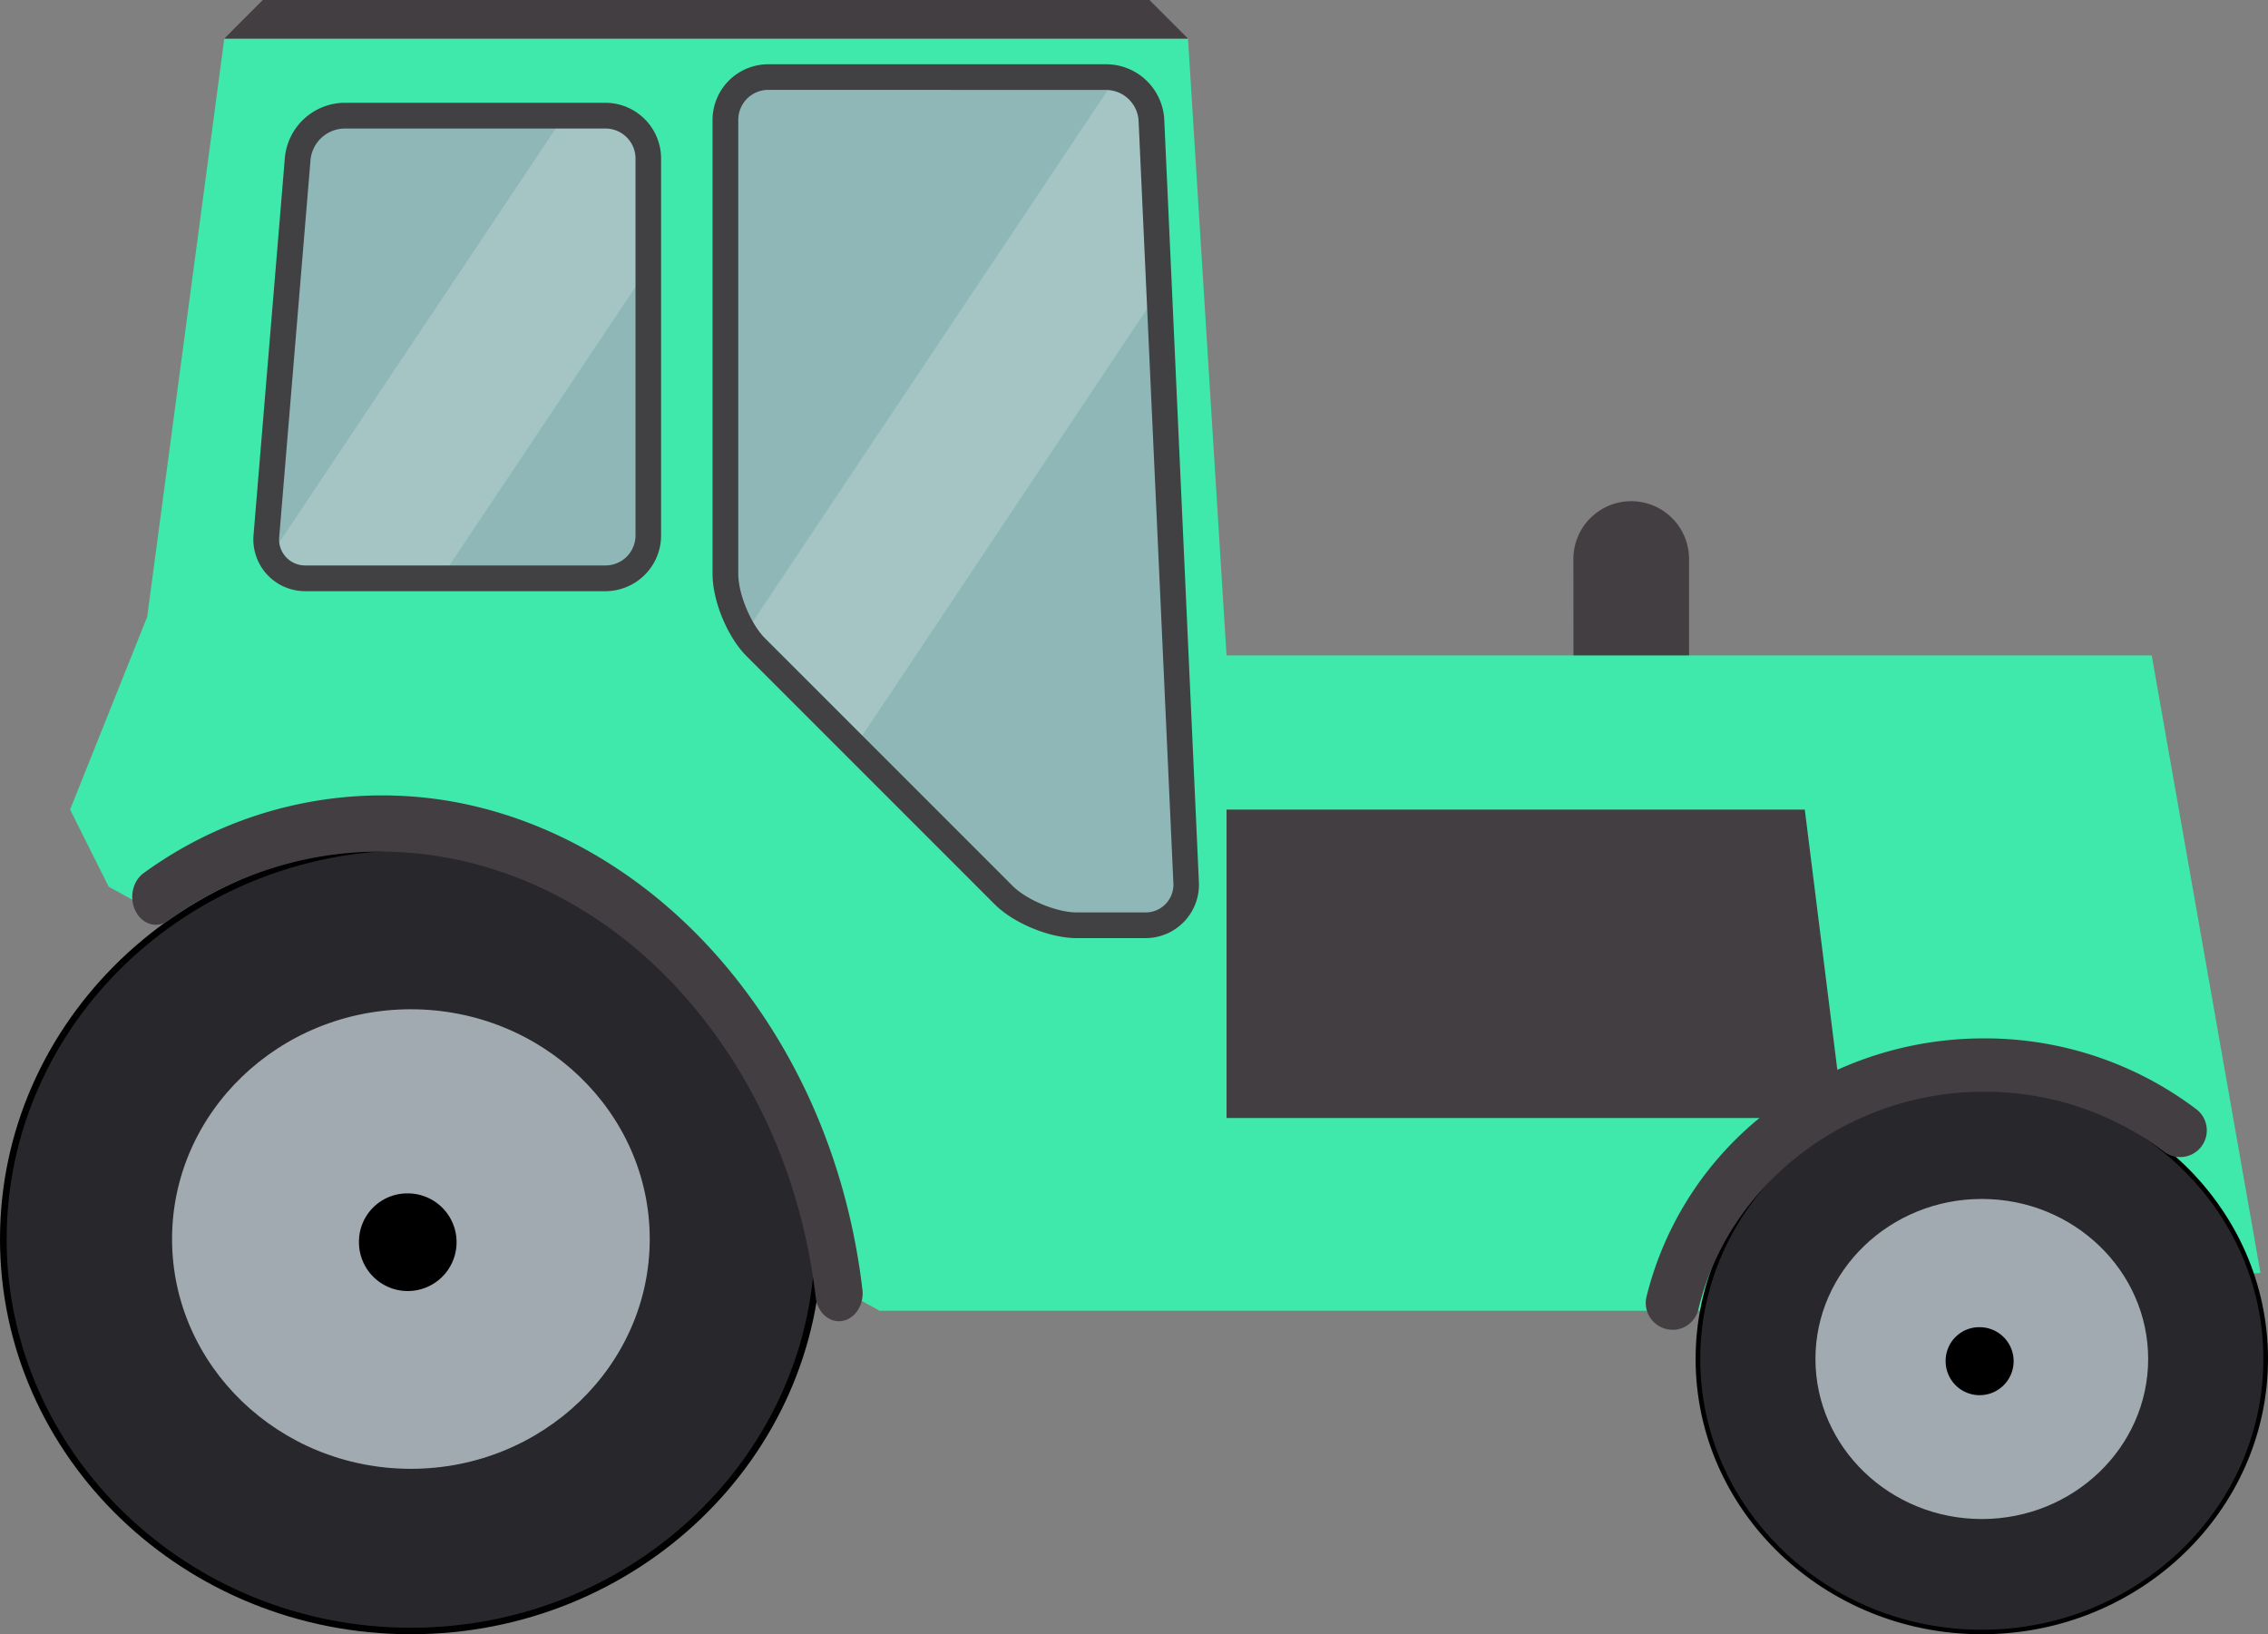 <svg id="_ÎÓÈ_1" data-name="—ÎÓÈ_1" xmlns="http://www.w3.org/2000/svg" viewBox="0 0 723.92 521.59"><rect x="0" y="0" width="723.92" height="521.59" fill="#808080" stroke="none"/><defs><style>.cls-1{fill:#433e42;}.cls-2{fill:#3fe8ab;}.cls-3{fill:#8fb7b7;}.cls-4{fill:#28272b;}.cls-5{fill:#a1aab1;}.cls-6{fill:#fff;opacity:0.2;}.cls-7{fill:#414042;}</style></defs><title>Flat styles tractor illustration vector [Converti]</title><path class="cls-1" d="M767.11,520.65a18.46,18.46,0,0,0,18.46,18.46h0A18.47,18.47,0,0,0,804,520.65V483.74a18.47,18.47,0,0,0-18.46-18.46h0a18.46,18.46,0,0,0-18.46,18.46Z" transform="translate(-264.87 -305.32)"/><polygon class="cls-2" points="379.2 12.31 391.5 209.18 686.81 209.18 721.52 406.28 551.46 418.35 280.76 418.35 34.68 283 22.37 258.4 46.98 196.87 71.59 12.31 379.2 12.31"/><path class="cls-3" d="M632.39,343.59a14.49,14.49,0,0,0-14.3-13.66h-108a13.71,13.71,0,0,0-13.67,13.67V488.52c0,7.52,4.35,18,9.67,23.34L585.18,591c5.32,5.32,15.82,9.67,23.34,9.67H630.4A13,13,0,0,0,643.45,587Z" transform="translate(-264.87 -305.32)"/><path class="cls-3" d="M471.81,355.91a13.71,13.71,0,0,0-13.68-13.67H374.74a15.17,15.17,0,0,0-14.81,13.62l-10,120.4a12.4,12.4,0,0,0,12.53,13.63h95.7a13.71,13.71,0,0,0,13.68-13.67Z" transform="translate(-264.87 -305.32)"/><polygon class="cls-1" points="576.07 258.4 391.5 258.4 391.5 356.83 588.38 356.83 576.07 258.4"/><path class="cls-4" d="M265.93,700.77c0,69.1,58.25,125.1,130.09,125.1s130.1-56,130.1-125.1S467.87,575.67,396,575.67,265.93,631.68,265.93,700.77Z" transform="translate(-264.87 -305.32)"/><path d="M264.87,700.77c0-69.55,58.83-126.13,131.15-126.13s131.15,56.58,131.15,126.13S468.34,826.91,396,826.91,264.87,770.33,264.87,700.77Zm2.12,0c0,68.41,57.89,124.07,129,124.07s129-55.66,129-124.07S467.17,576.71,396,576.71,267,632.37,267,700.77Z" transform="translate(-264.87 -305.32)"/><ellipse class="cls-5" cx="131.15" cy="395.45" rx="75.65" ry="72.75"/><path class="cls-5" d="M319.79,700.77c0-40.43,34.2-73.33,76.23-73.33s76.24,32.9,76.24,73.33-34.2,73.34-76.24,73.34S319.79,741.21,319.79,700.77Zm1.17,0c0,39.8,33.67,72.17,75.06,72.17s75.07-32.37,75.07-72.17S437.41,628.62,396,628.62,321,661,321,700.77Z" transform="translate(-264.87 -305.32)"/><path d="M379.45,701.44A15.58,15.58,0,1,0,395,686.21,15.41,15.41,0,0,0,379.45,701.44Z" transform="translate(-264.87 -305.32)"/><path class="cls-4" d="M806.83,739.05c0,48.13,40.56,87.14,90.61,87.14s90.61-39,90.61-87.14-40.57-87.13-90.61-87.13S806.83,690.94,806.83,739.05Z" transform="translate(-264.87 -305.32)"/><path d="M806.09,739.05c0-48.44,41-87.85,91.35-87.85s91.35,39.41,91.35,87.85-41,87.86-91.35,87.86S806.09,787.5,806.09,739.05Zm1.48,0c0,47.65,40.31,86.42,89.87,86.42s89.87-38.77,89.87-86.42S947,652.64,897.44,652.64,807.57,691.41,807.57,739.05Z" transform="translate(-264.87 -305.32)"/><path class="cls-5" d="M844.75,739.05c0,28,23.59,50.67,52.69,50.67s52.69-22.68,52.69-50.67-23.59-50.66-52.69-50.66S844.75,711.07,844.75,739.05Z" transform="translate(-264.87 -305.32)"/><path class="cls-5" d="M844.34,739.05c0-28.16,23.82-51.07,53.1-51.07s53.1,22.91,53.1,51.07-23.83,51.09-53.1,51.09S844.34,767.22,844.34,739.05Zm.81,0c0,27.72,23.46,50.27,52.29,50.27s52.28-22.55,52.28-50.27-23.45-50.26-52.28-50.26S845.15,711.34,845.15,739.05Z" transform="translate(-264.87 -305.32)"/><path d="M885.9,739.52a10.85,10.85,0,1,0,10.85-10.61A10.72,10.72,0,0,0,885.9,739.52Z" transform="translate(-264.87 -305.32)"/><path class="cls-1" d="M798.7,729.77a8.53,8.53,0,0,0,8.27-6.54c9.63-40.26,47.92-69.47,91-69.47a94.93,94.93,0,0,1,57.65,19.14,8.51,8.51,0,0,0,10.25-13.59A111.77,111.77,0,0,0,898,636.74a113.19,113.19,0,0,0-69.09,23.48,106.69,106.69,0,0,0-38.5,59,8.54,8.54,0,0,0,8.29,10.5Z" transform="translate(-264.87 -305.32)"/><path class="cls-1" d="M532.65,727a6.29,6.29,0,0,0,1.05-.09c4.13-.67,7-5.16,6.44-10C535.48,677.48,520.21,641.57,496,613c-24.41-28.76-56.48-47.37-90.3-52.43a129.28,129.28,0,0,0-95,23.43c-3.56,2.57-4.68,8-2.5,12.22s6.84,5.5,10.39,2.93c51.9-37.38,122-26.28,166.75,26.4,21.9,25.78,35.69,58.2,39.89,93.75C525.7,723.77,528.94,727,532.65,727Z" transform="translate(-264.87 -305.32)"/><polygon class="cls-1" points="379.2 12.31 366.89 0 83.89 0 71.59 12.31 379.2 12.31"/><path class="cls-6" d="M537.77,543.55l-31.68-31.69a26.73,26.73,0,0,1-3.44-4.34L621,330.26a14.54,14.54,0,0,1,11.35,13.33l2.48,54.58Z" transform="translate(-264.87 -305.32)"/><path class="cls-6" d="M445,342.24h13.15a13.71,13.71,0,0,1,13.68,13.67v34.77l-66.26,99.21H362.43a12.4,12.4,0,0,1-11.36-7.05Z" transform="translate(-264.87 -305.32)"/><path class="cls-7" d="M350.09,488.66a16.55,16.55,0,0,1-4.28-12.73l10-120.41a19.32,19.32,0,0,1,18.9-17.39h83.39a17.8,17.8,0,0,1,17.78,17.78V476.22A17.79,17.79,0,0,1,458.13,494h-95.7A16.56,16.56,0,0,1,350.09,488.66Zm24.65-142.32A11.08,11.08,0,0,0,364,356.2L354,476.61a8.3,8.3,0,0,0,8.44,9.18h95.7a9.59,9.59,0,0,0,9.58-9.57V355.91a9.59,9.59,0,0,0-9.58-9.57Z" transform="translate(-264.87 -305.32)"/><path class="cls-7" d="M582.28,593.86l-79.1-79.1c-6.09-6.09-10.87-17.62-10.87-26.24V343.6a17.8,17.8,0,0,1,17.78-17.77h108a18.6,18.6,0,0,1,18.39,17.57l11.06,243.39a17.06,17.06,0,0,1-17.14,17.94H608.52C599.91,604.73,588.38,600,582.28,593.86ZM510.09,334a9.58,9.58,0,0,0-9.57,9.57V488.52c0,6.38,4,15.93,8.46,20.44l79.1,79.1c4.51,4.51,14.07,8.47,20.44,8.47H630.4a8.86,8.86,0,0,0,9-9.37L628.29,343.78a10.45,10.45,0,0,0-10.2-9.75Z" transform="translate(-264.87 -305.32)"/></svg>
